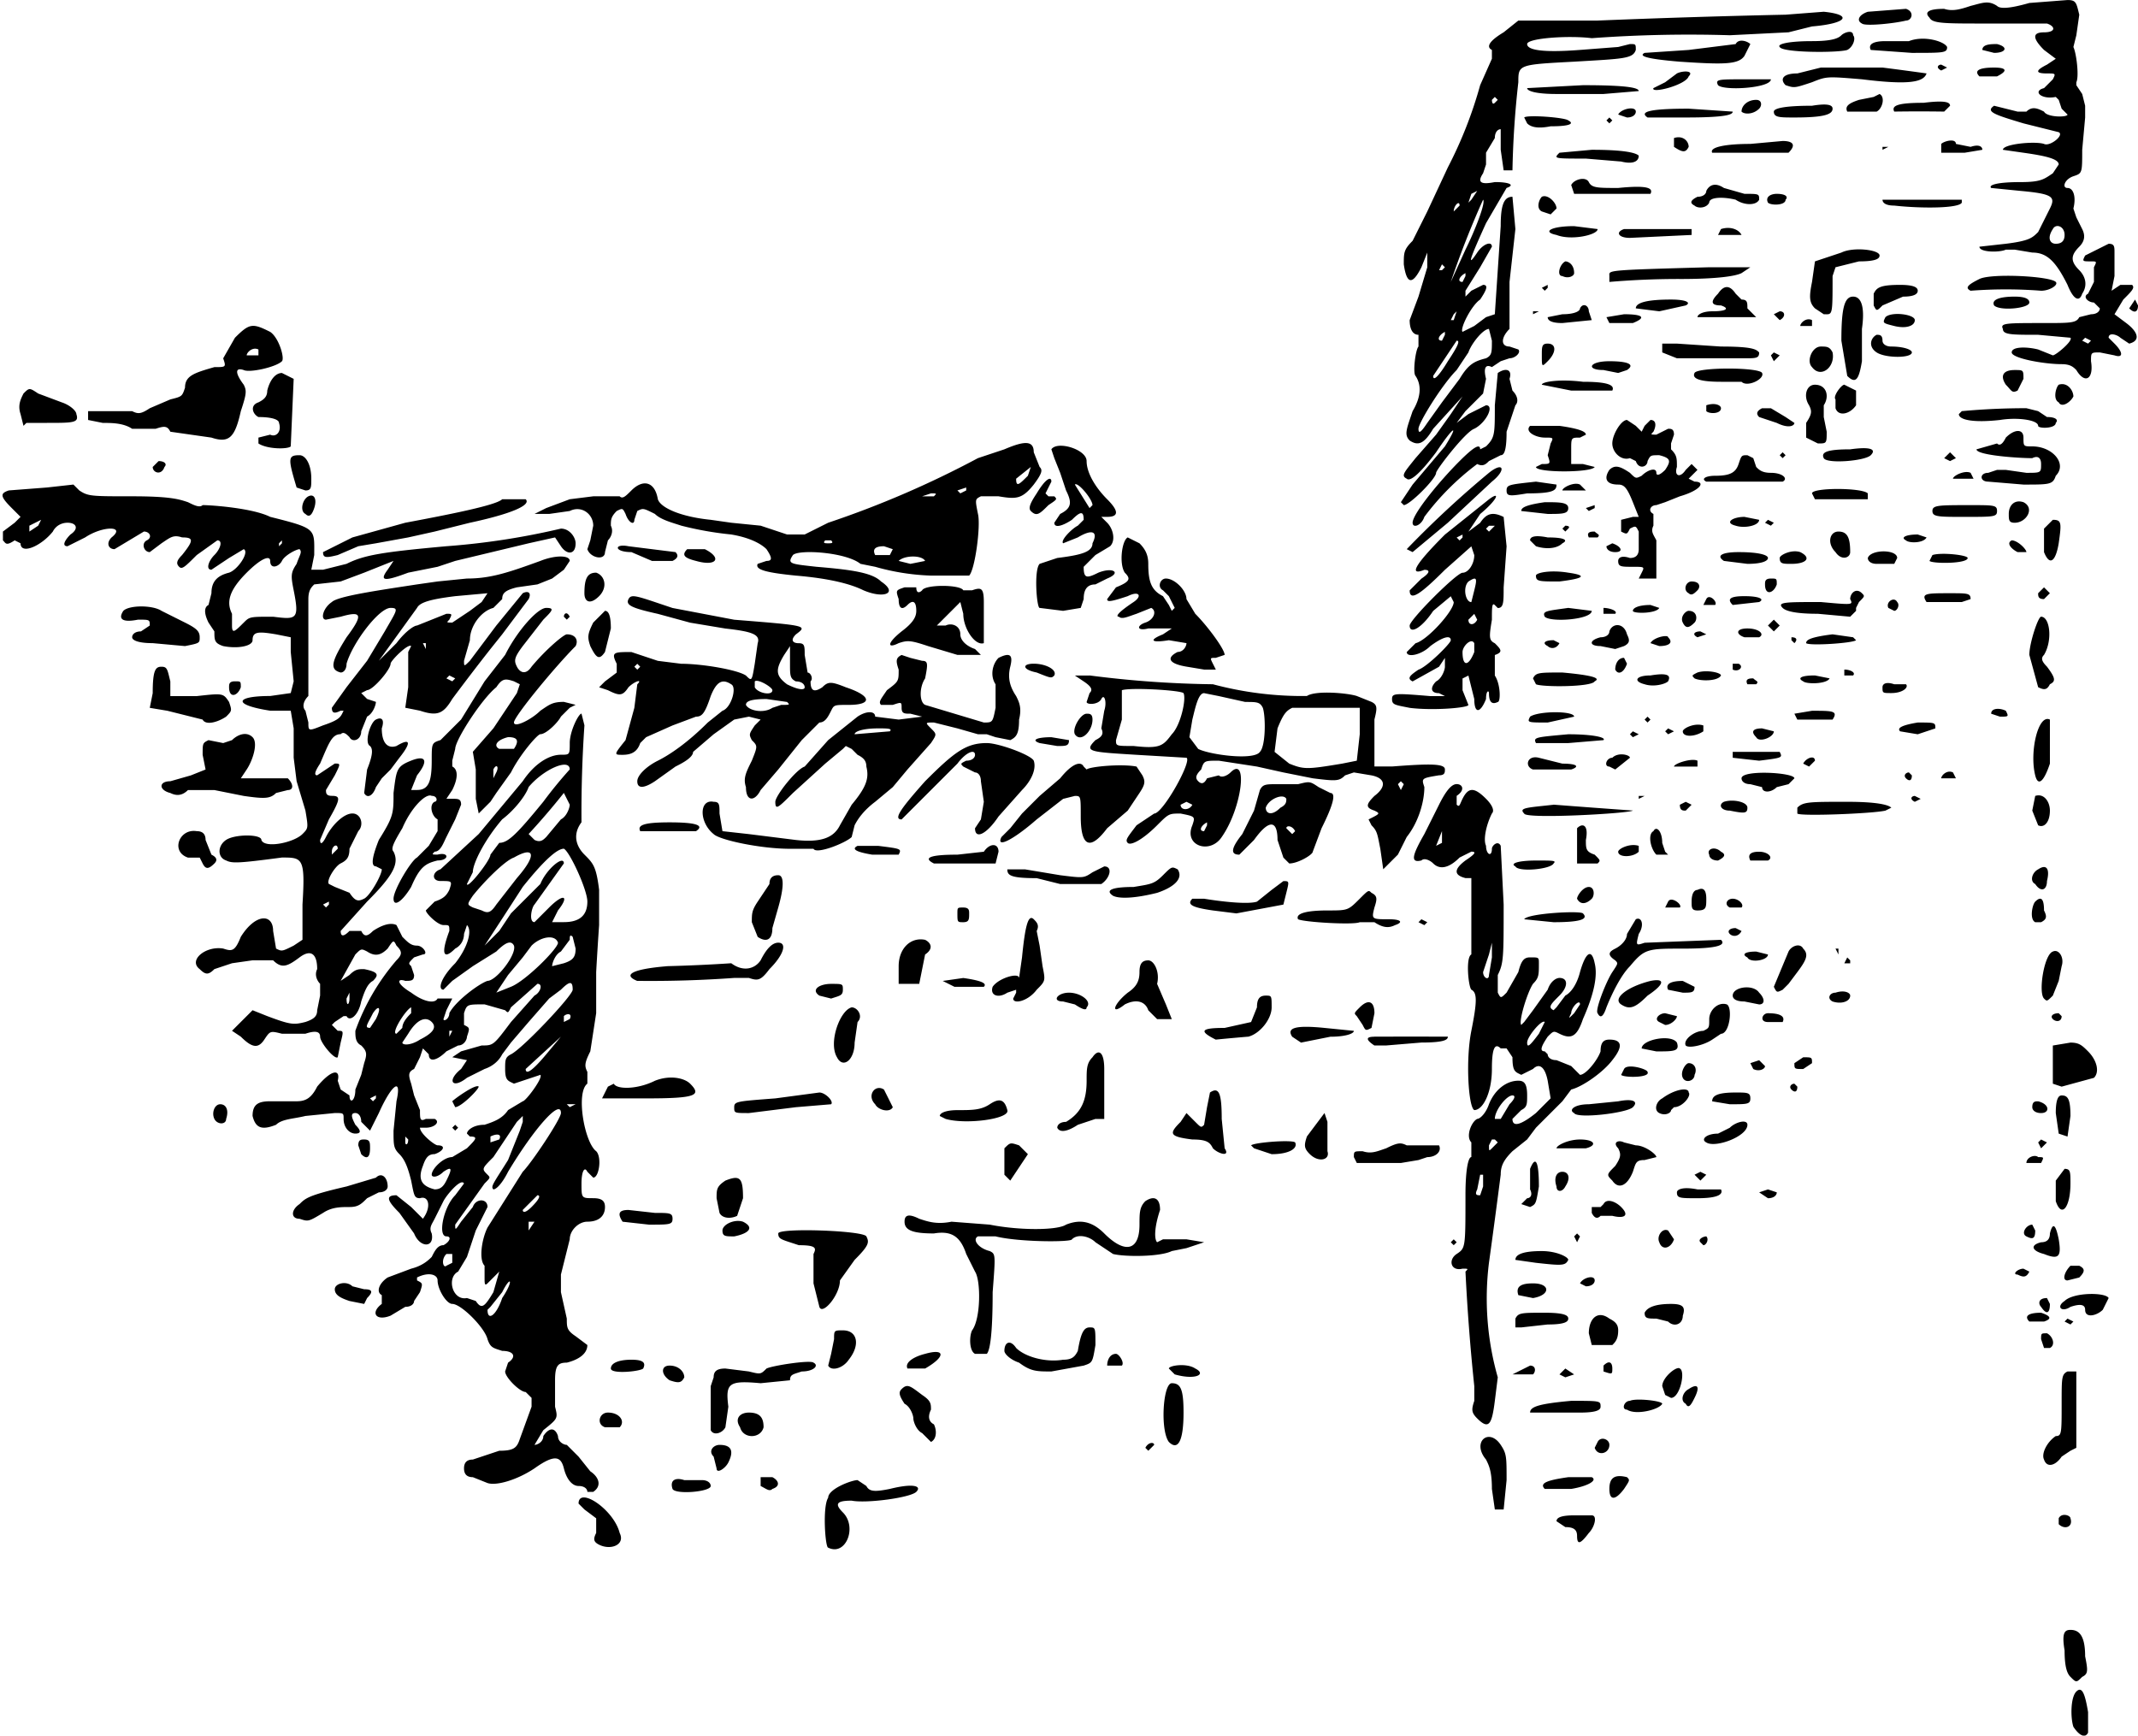 <?xml version="1.0" encoding="utf-8"?>
<svg xmlns="http://www.w3.org/2000/svg" version="1.1" viewBox="0 0 728 591">
	<title>Sketch of stone block city walls with a tower on the right.</title>
	<path d="M706 588c-1-3-1-10 1-12s3 1 4 7v7c-1 2-3 1-5-2zm-1-17c-1-1-2-3-2-9-1-6 0-7 2-7 3 0 5 2 5 9 1 5 1 6-1 7-2 2-2 2-4 0zm-423-44c-1 0-2-14 0-17 0-3 8-6 10-6l3 2c1 2 3 2 8 1 8-2 11-1 9 1s-17 4-22 3c-5 0-6 1-3 4 5 5 1 15-5 12zm-78-1c-2-1-2-2-1-4v-5l-4-3-2-2c0-6 12 2 14 10 2 4-3 6-7 4zm333-3c0-2-1-3-4-3l-3-2c0-1 1-2 6-2h6c2 0 1 4-1 6-3 4-4 4-4 1zm164-4v-2c1-2 4-1 4 0 1 3-2 4-4 2zm-192-5-1-7c0-6-1-8-2-10-5-6 1-11 5-5 2 3 2 4 2 12l-1 10h-3zm39-7c0-4 2-5 6-4 1 1 1 1-1 4-3 4-5 4-5 0zm-348 1c0-1-1-2-3-2s-4-2-5-6-3-5-10 0c-6 4-13 6-16 5l-5-2c-2 0-3-1-3-3s1-3 3-3l3-1 6-2c5 0 6-1 7-4a19738 19738 0 0 1 4-11v-3l-2-2c-2 0-7-5-7-7l1-3c3-2 2-4-2-4-3-1-4-1-5-4-1-4-9-12-12-12-2 0-5-5-5-8 0-2-3-3-7-1v1c2 1 2 1 1 4l-2 3c0 1-1 2-3 2l-5 3c-5 2-7-1-3-4v-3c-2-1-1-4 2-6l8-3c4-1 6-3 7-4 1-2 2-4 4-4 2-1 3-3 1-3-3 0-1-10 3-14l3-4c-1-2-6 4-7 6l-3 6c-1 2-2 3-1 5 1 5-4 5-6 0l-5-7c-4-4-5-6-1-6l5 4 4 4c3-4 2-8-1-7-2 0-2-1-3-6-1-4-2-7-4-9s-2-3-2-8l1-10c2-9-2-5-6 4l-3 6-3-3c0-2-1-3-2-3-2 0-1 2 0 4 2 2 2 3 0 3s-4-2-4-5c0-2 0-2-3-2l-10 1c-4 1-8 1-10 3-5 2-7 1-8-3 0-4 2-5 6-5h9c3 0 5-1 7-5 5-6 8-6 7-2l1 3 3 2c0 3 2 2 2-2l2-5 1-4c1-3 1-4-1-6-2-1-2-3-2-5a76 76 0 0 1 14-24c2-2 2-3 0-5-1-2-1-2-3 1-2 2-4 3-7 1-2-1-2-1-4 1l-5 9 3-2c2-2 3-2 5-2 5 1 5 2 3 4-2 1-3 4-4 7-1 5-4 7-5 5h-1l-3 2-1 1 2 2c2 0 2 0 1 4l-1 5c-1 1-6-5-6-7s-2-2-5-1h-8c-4-1-4-1-6 2s-4 3-8-1l-3-2 7-7 5 2c8 3 9 3 13 2 3-1 4-2 4-4l1-5v-4c-1-1-2-3-1-5 0-5-2-7-6-4s-6 4-9 1h-7l-7 1-6 2c-2 2-3 2-5 0-4-3 2-8 8-7 3 1 4 1 6-4 5-8 11-8 11-2l1 6c2 1 2 1 6-1l3-2v-12c1-16 0-16-7-16-15 2-17 2-19 1-3-1-3-5 0-7s12-2 12 0c1 3 11 1 14-2 2-2 2-2 1-8l-3-10-1-8v-10l-1-6h-7c-13-2-12-5 0-5l7-1 1-4-1-10v-5l-5-1c-6-1-8-1-8 2 0 2-5 3-10 2-3-1-3-2-3-5l-2-3c-1-2-2-5 0-6l1-4c0-4 2-6 6-7 3-1 7-7 5-8l-5 3-6 4c-2 0-1-3 1-5s3-5 1-5l-7 5c-4 4-5 5-6 4s-1-2 1-4c4-5 4-6 0-6-3-1-4 0-7 2l-4 3c-2 0-3-3-1-4s1-3-1-3l-5 3-5 3c-2 0-3-2-1-4 5-4-3-4-9 0l-6 3c-2 0-1-2 1-4 3-2 2-4-1-4-2 0-4 1-5 3-4 5-11 8-11 4l-2-1c-3 2-3 1-4 0v-3l4-3 2-2-3-3c-4-4-4-5-1-6l13-1 9-1 2 2c3 2 4 2 18 2 13 0 16 1 19 2 2 1 4 2 5 1 3 0 17 1 23 4 16 4 15 4 15 13l-1 5h4l8-2c6-3 12-4 34-6a251 251 0 0 0 39-6c3 0 5 3 5 5 0 4-3 4-5 1l-2-3-9 2-25 6-6 2-10 2c-8 3-10 3-7-1l2-3-10 4-8 3-9 1c-1 1-2 2-2 5v33c-2 2-2 4-1 5l1 4c0 3 0 3 5 1 6-2 6-3 7-5h-1c-2 1-3 1-3-1l5-7 7-9 6-10c4-7 5-8 2-8-4 0-13 12-15 19 0 2-1 3-2 3-4-1-3-4 2-12 6-8 5-9-2-7l-5 1c-2 0-1-4 2-6 2-2 16-4 29-6l7-1 10-1c8 0 14-2 25-6 5-2 10-2 10 0l-2 3-4 3-5 2-7 1c-4 1-5 2-5 4l-3 3c-4 1-8 6-8 11l-2 7c0 2 0 2 2 0l9-12 9-11c2-1 3 0 2 2l-6 8-3 4-4 5a805 805 0 0 0-13 17c-3 5-5 6-11 4l-5-1 1-7v-12l1-2c-1-1-7 5-7 6 0 2-6 9-8 9l-2 1 2 2 3 1c0 1-1 4-3 5l-2 5c0 3-3 4-4 2-1-1-2-2-3-1-3 0-4 3-7 10-2 3-2 4-1 4l3-2 3-2c2 0 2 0 0 4l-3 5c0 1 0 2 2 2 3 0 3 1-1 8l-3 7c0 2 1 1 2-1 2-4 6-8 9-8s4 4 2 6l-3 6c0 3-1 4-3 5s-5 6-4 7l2 1 5 2c2 3 3 3 5 2s6-8 6-10l-2-1c-2 0-1-4 1-9 5-8 5-9 5-16 1-8 1-9 6-11s6 0 2 5l-2 5h2c4 0 5-3 5-10 0-6 0-6 3-7l7-7 8-13 7-9c4-8 11-16 14-16s2 1-1 4l-7 9c-3 4-3 5-2 7s3 3 5 0c5-6 11-11 12-11 3 0 4 2 3 4-7 7-21 24-21 26s6-1 9-4c3-2 4-3 8-3l4 1-2 1-3 3c-1 2-5 6-7 6-1 0-7 7-10 13l-5 7-2 3-4 4-1-5v-10l-1-6 7-8 8-12 1-3-2-1c-3-1-4-1-6 2-5 4-14 18-14 21l-1 4v2c2 1 2 4 0 8l-2 3h2c2 0 3 0 3 2l-2 5-3 6c-1 2-2 5-4 5-1 1-1 1 1 1 4-1 4 2 0 2-4 1-6 2-9 9-3 5-6 7-6 4s6-13 8-14l4-4 3-5v-4c-2-1-3-5-1-6 1 0 1-2-1-2-2-1-7 4-10 11-3 5-4 7-3 8 2 4 0 8-9 17l-9 10c0 2 1 2 3 0h4c1 2 2 2 4 0 3-2 6-3 8-2l2 4c2 2 3 3 5 3s4 3 2 3l-3 1c-2 2-2 2-1 3l1 3c0 2-1 2-3 2-3-1-3 1 2 4 4 3 8 4 9 2h5l-2 4-1 3c0 1 2 0 2-2 2-4 10-10 13-11 3 0 10-9 9-12-1-2-3-1-6 2l-8 5-7 5-3 3c-2 0-1-4 4-9 4-5 6-11 4-13l-1 3c0 2-1 4-3 5-4 4-5 2-2-6 0-2 0-2-2-2s-6-4-6-5l3-3c3-1 4-2 5-4 1-3 1-3-3-3-3 0-3-3 0-4l13-12 15-18c4-6 9-9 13-9 3 0 3 0 3-4s3-10 4-10l1 4a441 441 0 0 0-1 33c-3 4-2 8 1 11s4 4 5 12v12a1165 1165 0 0 0-1 16v14l-2 13c-2 4-2 5-1 7v4c-4 3-1 20 3 23 2 2 1 9-1 9l-2-2c-1-2-2 0-2 4 0 5 0 5 4 5 3 0 4 1 4 3 0 3-2 5-6 5-3 0-6 3-6 6l-3 12v6l2 9c0 3 0 4 3 6l4 3c0 3-3 5-7 6-3 0-4 1-4 6v9c1 4 1 4-4 8l-3 5c1 0 3-1 3-3 2-3 4-3 5 0 0 2 2 3 3 3l4 4 4 5c3 2 4 5 1 7h-2zm-29-66c4-6 3-8 0-2l-4 5-1 1c0 4 3 2 5-4zm-3-2 2-7-2 2-2 2c-1 1-1 0-1-2v-4c-2-2-1-9 1-13l12-19c3-3 13-18 13-20 0-5-9 5-18 20-2 4-4 6-5 6-1-1 0-2 5-10l4-10 1-3v-2l-2 2-8 12c-4 4-4 4-2 6 1 1 1 1-1 3l-10 14c0 2 0 2 2-1l4-5c1-3 5-3 5 0l-4 8-3 9-3 5c-4 2-2 10 3 9l3 1c2 3 3 2 6-3zm-14-10v-3h-2c-2 2-1 5 0 4l2-1zm28-14h-2v3l2-3zm-1-5c3-3 3-4 2-4l-5 5c0 1 1 1 3-1zm-29-9c2-4 2-5-1-3-2 2-4 2-4 1 0-2 4-6 7-6l5-3c3-3 4-4 1-4l-1-1c0-1 2-3 6-3 3-1 6-2 8-5l5-3c1 0 7-8 6-9l-3 1-6 2c-2-1-3-1-3-5 0-3 0-4 2-5 4-2 21-20 21-22 0-3-1-3-4 0l-4 3-7 8-6 7-3 4c-1 2-3 4-6 5l-6 3c-5 4-7 1-2-3l2-3-5-1 3-2 7-2c4 0 4 0 10-8l8-9c2-1 3-4 1-4l-9 8c-1 2-1 2-2 1l-7-2c-6 0-6 0-7 3v4c2 1 2 1 1 4 0 1-1 3-3 3l-4 2c-3 3-6 4-6 1l-2-2-1 3-2 4c-2 1-2 2-1 5l1 4 2 5c0 3 0 4 2 3h3c2 1 0 3-3 3h-2c0 2 5 6 6 6 3 0 2 2-1 3-2 0-3 1-4 4-2 5 0 7 4 8 2 0 3-1 4-3zm2-18 1-1 1 1-1 1-1-1zm0-9c1-1 8-6 9-5 0 1-6 7-8 7l-1-2zm-15 13-1-1v2c0 1 1 1 1-1zm31 0c1-2-1-2-3-1v2l3-1zm26-12h-3l1 1 2-1zm-68-2v-1l-2 1 1 1 1-1zm58-15 5-6-12 11c0 2 2 1 7-5zm-43-5c4-2 6-4 4-6s-5-1-8 4l-2 3c0 1 3 1 6-1zm11-3h-1v2l1-2zm-17-1c0-2 2-4 3-5v-2c-2 1-7 9-5 9l2-2zm-9-3c2-4 1-5-1-2-2 4-3 5-1 5l2-3zm66 0c1-2-1-2-2-1v2l2-1zm-75-7v-2l-1 2c0 3 1 2 1 0zm55-4c5-2 16-13 16-15-1-3-6-2-9 1l-3 4-5 6-4 6 5-2zm18-8c3-1 4-2 4-5l-1-4c-1-1-1 0-1 1l-3 4c-2 1-3 4-3 5l4-1zm-22-11 4-6 5-5 5-5c2-5 8-10 8-7l-10 14c-1 1-2 6 0 6l5-5c5-5 7-4 3 1l-2 4h4c5 0 8-2 8-7 0-4-6-17-8-18-2 0-6 3-14 13a3163 3163 0 0 1-13 20l5-5zm-1-9 7-9c7-8 6-11-1-7-3 1-10 8-14 13-2 3-2 3 0 4l3 1c2 1 3 1 5-2zm-57 0v-1l-2 1 1 1 1-1zm55-17 3-4c3 0 6-3 15-14a148 148 0 0 1 9-11c0-4-9 0-14 6-1 3-5 8-9 11-6 7-10 15-10 18l-1 2-1 2c0 2 8-8 8-10zm-52-2c0-2-2-1-2 1v1l2-2zm76-10c2-1 3-4 3-5l-2-4a250 250 0 0 1-12 14l2 2c2 1 3 0 4-1l5-6zm-22-16c1-2 0-3-1-1v3l1-2zm6-8c2-3 1-4-2-4-4 1-5 3-3 4h5zm-20-24-2-1-1 1 2 1 1-1zm-13-18 5-2 5-2c2 0 2 0 1 2-1 1-1 1 1 1l6-4 4-3 2-3-11 1c-8 1-12 2-13 4l-13 18 6-6c3-4 6-6 7-6zm3 6h-1l1 2v-2zm-62-7c2-2 2-2 10-2 8 1 9 1 7-9-1-5-1-6 1-9 1-3 2-4 1-5-1 0-5 2-6 4s-4 3-4 0c0-2-3-1-8 4-6 6-7 10-5 14v4c0 3 1 2 4-1zm13-27v-1l-1 1v1l1-1zm-83-6 1-2-4 2v2l3-2zm216 328c-1-3 1-4 4-3h6c2 0 3 1 3 2 0 2-12 3-13 1zm30-1v-3h4c2 1 3 3 0 4-1 1-2 0-4-1zm267 1c-2-2 1-3 8-4h8c2 1-1 3-7 4h-9zm-282-7-1-4c-2-2 0-4 2-4 4 0 5 2 3 6-1 2-4 4-4 2zm452-3c-1-2 1-6 4-8 2 0 2-1 2-11 0-9 0-10 2-11h3v26l-2 1-3 2c-2 3-5 4-6 1zm-153-4 1-2c1-2 4-1 4 1 0 3-4 4-5 1zm-153 0c1-2 3-2 3-1l-2 2-1-1zm8-2c-3-4-2-20 1-20s4 2 4 10c0 10-2 13-5 10zm-84-3c-2-1-3-4-3-5s-1-4-3-5c-2-3-2-4-1-5 2-2 3-1 7 2 3 2 3 3 3 5-1 2-1 4 1 5 1 2 1 5-1 6l-3-3zm-62-2c-2-3 0-5 3-5 4 0 5 2 5 5-1 4-7 4-8 0zm-10 1v-15l1-3c0-2 1-3 4-3l8 1c4 1 4 1 6-1 2-1 15-3 16-2 2 1 0 3-4 3-3 1-4 1-4 3l-10 1c-11-1-12 0-11 8l-1 7c-1 2-4 3-5 1zm-36-1c-3-1-2-5 1-5 4 0 6 3 4 5h-5zm297-3c-2-2-2-3-1-6v-5a703 703 0 0 1-3-39c1-1 1-1-1-1-4 1-5-3-2-5s3-2 3-20c0-9 1-13 2-13v-5c-2-2 0-7 2-8 1 0 3-2 4-5 2-5 6-8 10-8 2 0 3 1 3 5 0 3 0 4-2 5l-3 3c0 3 3 2 8-2l5-5-1-6c-1-5-3-6-5-4l-4 2c-2-1-3-1-3-6l-2-3h-2c-2-2-3 0-3 7 0 8-3 14-6 14-2-1-3-17-1-27s2-13 0-14c-1-1-2-11 0-12v-26h-2c-4-1-4-3 0-6 3-2 4-3 2-3l-4 2c-4 4-7 4-9 2-1-1-3-2-4-1-4 1-3-2 1-9l5-10c2-4 4-7 6-7s3 2 0 4v3c1 1 1 0 2-2 2-4 4-4 8 0 2 2 3 4 2 5-2 4-3 9-2 11 0 3 2 4 2 1 0-1 2-3 3-1l1 20c0 18 0 20-2 24v6c1 2 1 2 3 0l4-7c1-4 2-5 4-5 3 0 3 0 3 2 0 4 0 5-2 7-2 3-5 13-4 14l1-1 3-4 5-7c1-3 3-4 4-4 3 0 3 3 0 6s-4 4-2 5l1-1 3-4c2-1 4-4 5-8 2-7 4-8 5-3 1 4 0 10-4 19-2 6-4 7-8 5-2-1-2-1-4 1-2 3-3 5-1 5l1 1c0 1 1 2 3 2l5 2 3 3c2 0 6-5 7-8 0-3 1-4 3-4 4 0 5 2 1 7-3 4-10 9-14 10l-3 4-4 4-5 5-3 4-5 4c-3 3-4 5-4 8a3216 3216 0 0 1-4 30 98 98 0 0 0 3 39l-1 8c-1 8-2 10-6 6zm2-79v-4h-1l-1 5c-1 2 0 2 1 2l1-3zm5-15-1-1h-1l-1 2c0 2 0 2 1 1l2-2zm4-13c2-2 2-3 1-3-2 0-6 5-6 8h2l3-5zm10-24 2-4c-1-1-6 5-6 7s1 1 4-3zm14-10c0-2-3 1-3 3-1 2-1 2 1 0l2-3zm-31-10 1-6v-5l-1 4-2 6c0 2 2 3 2 1zm-16-45v-4l-2 5 2-1zm30 194c0-2 3-3 14-4 10 0 10 0 10 2 0 1-1 2-7 2h-17zm33-1c-2 0-1-3 1-3 2-1 11 0 11 1-1 2-9 4-12 2zm20-2c-2-1-1-4 1-5 3-2 4-1 2 3-1 2-2 4-3 2zm-7-3-1-3c0-3 5-7 6-6 2 1 0 10-3 10l-2-1zm-339-5c-3-2-3-5 0-5s5 2 5 4c-1 2-2 2-5 1zm172-2-2-2c0-1 6-2 9 0 4 2 0 4-7 2zm115 0 6-3c2 0 2 2 1 3h-7zm16 0 2-2 3 2-3 1-2-1zm15-1v-2c2-2 3-1 3 1s0 2-3 1zm-338-1c0-2 3-3 7-3s5 1 4 3c-1 1-11 2-11 0zm101 0c-1-2 2-4 6-5 7-2 7 1 0 5h-6zm38-2c-3-1-5-3-5-4 0-3 2-4 4-1 3 3 10 5 16 4 3 0 4-1 5-3 1-6 2-8 4-8s2 0 2 6c-1 6-1 6-4 7l-11 2c-5 0-7 0-11-3zm-65 1 1-4 1-5c0-3 0-3 3-3 5 0 6 5 2 10-2 3-6 4-7 2zm95 0c0-2 1-4 3-4 1 0 3 3 2 4h-5zm-45-4c-2-1-2-6-1-8 3-4 3-17 1-20l-3-6c-2-6-5-8-11-7-7 0-10-1-10-4 0-2 1-3 5-1 3 1 6 2 11 1l13 1c10 2 23 2 26 0 5-2 9-1 13 3 7 7 12 6 12-3 0-4 0-6 2-8 3-2 5-1 5 3-2 6-2 10-1 11l2-1h8l6 1-6 2-5 1c-4 2-16 2-20 1l-6-4c-2-2-6-3-8-1 0 1-18 1-26-1h-6c-2 1 0 4 4 5 2 1 2 1 1 14 0 15-1 20-2 21h-4zm364-2-1-3c0-2 0-2 2-2 2 1 3 4 1 5h-2zm-154-1-1-4c0-5 3-8 7-5 2 1 3 2 3 4 0 3-1 4-2 5h-7zm-26-6v-3c1-2 2-2 10-2 7 0 8 1 8 2s-1 2-7 2l-9 1h-2zm52-2-4-1c-3 0-4 0-4-2 1-2 4-3 9-3 4 0 5 1 4 4 0 3-3 4-5 2zm123 0c-2-2 0-3 4-3 3 1 4 2 1 3h-5zm12 0 1-1 2 1-1 1-2-1zm7-4c0-2-2-2-5-1-3 2-5 0-2-2 3-3 14-3 15-1l-2 4c-2 2-6 3-6 0zm-15-1c-1-1-1-3 2-3l1 2c0 3-1 4-3 1zm-416 0-2-8v-10c1-2 1-3-5-3-6-2-7-2-7-4s29-1 30 1 1 3-4 8l-5 7c0 5-6 12-7 9zm-160-2c-3-1-5-2-5-4s4-3 6-1l4 1c3 0 3 1 1 3l-1 2-5-1zm398-2c-1-3 1-4 5-4 6 0 6 4 0 5l-5-1zm21-4c1-2 5-3 5-1 0 1-1 2-3 2l-2-1zm166-1c-2 0-1-3 1-5h3c2 1 2 2 0 4l-4 1zm-17-2c-2 0 0-2 2-2l2 1c-1 2-2 2-4 1zm-164-4-7-1c0-2 3-3 9-3 5 0 9 2 9 3-1 2-2 2-11 1zm173-3c-4-1-5-3-1-4 2 0 3-1 3-3 1-4 2-3 3 2 1 6 0 7-5 5zm-131-4c-1-2 1-5 3-4l2 3c-1 3-4 4-5 1zm-71 0 1-1 1 1-1 1-1-1zm85 0c-1-1 1-2 2-2 1 1 0 3-1 3l-1-1zm-43-2 1-1 1 1-1 2-1-2zm154 0c-2-1 0-4 2-4l1 2c0 3-1 3-3 2zm-444-2c0-2 4-4 7-3 4 2 2 4-3 5-3 0-4 0-4-2zm-34-3c-2-3-1-4 2-4l9 1c5 0 6 0 6 2s-1 2-8 2l-9-1zm-110-1c-3 0-3-3 0-5 2-2 3-3 16-6l10-3c2-2 4 0 4 3 0 1-1 2-3 2l-4 2c-2 2-3 3-6 3s-6 0-9 2c-5 3-5 3-8 2zm143-2-1-5c0-3 0-4 3-6 5-2 6-1 6 6l-2 6c-2 1-5 1-6-1zm297 0v-2h3l1-1c1-2 4-1 6 1 3 3 1 4-3 3h-4c-1 1-2 1-3-1zm158-4v-7l3-4c2 0 2 1 2 5 0 8-3 12-5 6zm-182 1 2-2c1 0 2-1 1-3v-7c2-5 3-2 3 6-1 6-1 6-3 7l-3-1zm53-4c0-1 2-2 7-1h8c1 2-2 3-8 3s-7 0-7-2zm28 0 3-1 3 1c0 1-1 2-3 2l-3-2zm-69-2c-1-3 0-5 2-5s3 2 1 5c-1 2-3 2-3 0zm19-2c-2-2-2-2 1-5 2-3 2-4 1-6-2-2 0-3 2-2l4 1c3 0 7 3 7 4l-4 1c-3 0-3 1-4 4-2 5-5 6-7 3zm-207-2v-9c2-2 2-2 5-1l3 3-6 9-2-2zm235 0 2-1 2 1-2 2-2-2zm-115-4-1-2c0-2 0-2 3-2 3 1 5 0 8-1 4-2 5-2 7-1h11c1 2-1 4-4 4l-3 1-6 1h-15zm228 0c0-2 3-3 4-2 2 0 2 0 1 2h-5zm-244-3c-2-2-2-3-1-6a7630 7630 0 0 1 6-8l1 3v10c1 3-3 4-6 1zm-323 0-1-3c0-2 1-2 2-2 2 0 2 1 2 3 0 3-1 4-3 2zm290-2c-1-2-2-3-7-3-8-1-8-2-4-6l2-3 3 3c2 2 2 2 3 1l1-6 1-5c3-2 4 0 4 9l1 10c2 3-2 2-4 0zm14 0-1-1c1-1 14-2 15-1 1 2-2 4-8 4l-6-2zm103 0c0-1 4-3 8-3 5 0 6 2 2 3h-10zm164-2 1-1 2 1-2 2-1-2zm-113 0c-2-1 0-3 4-3l4-2c2-2 6-3 6-1 0 4-11 8-14 6zm120-3-1-7c0-5 1-6 2-6 2 0 3 1 3 7l-1 7-3-1zm-341-2c0-1 1-2 3-2 5-3 7-7 7-14 0-4 0-6 2-8 2-3 4-2 4 4v17h-3l-6 2c-3 2-6 3-7 1zm-287-3c-1-2 0-5 2-5s3 2 2 5c0 2-3 2-4 0zm249 0-2-1c0-1 2-2 6-2 5 0 8 0 11-2s5-2 6 2c1 3-14 5-21 3zm214-2c-2-1 0-3 5-3l10-1c5-1 7 0 5 2s-19 4-20 2zm29 0c-2-1-1-4 1-5 4-3 9-4 9-2 1 1-2 5-5 5l-1 1c0 1-2 2-4 1zm-315-2c0-2 1-2 14-3l15-2c2 0 5 3 4 4l-12 1-16 2c-5 0-5 0-5-2zm442 0c0-2 1-2 2-2 4 1 4 4 1 4-2 0-3-1-3-2zm-394-1c-3-3 0-7 3-5l3 6c-1 2-5 1-6-1zm285-1c0-2 2-3 8-3 4 0 5 0 5 2s-1 2-7 2l-6-1zm-378-1 2-4 2-1c1 2 8 2 14-1 5-2 10-1 12 1 4 4 2 5-15 5h-15zm405-3c-1-1 0-2 1-2l1 1c0 2-1 2-2 1zm89-2v-13l6-1c3 0 4 1 6 3 3 3 4 7 2 9l-11 3-3-1zm-126-2c-1-2 1-5 2-5 2 0 3 2 2 4 0 2-3 3-4 1zm-21-1 1-2c1-2 8 0 8 1 1 2-8 2-9 1zm45-2-1-2 3-1 2 2c0 1-2 2-4 1zm14-2 3-2c3 0 3 0 3 2l-3 2c-3 0-3 0-3-2zm-326-2c-3-5 1-16 5-17 2 0 4 3 2 5l-1 7c0 6-4 9-6 5zm279-2-5-1c0-3 10-5 12-2 1 3-1 3-7 3zm-96-2c-3-2-3-3 0-3a3684 3684 0 0 1 25 0c0 1-1 2-9 2l-12 1h-4zm106 0c-1-2 3-5 6-5 2-1 2-1 2-4s3-6 6-5c2 1 1 10-2 10l-3 2c-3 2-8 3-9 2zm-160-2c-6-3-5-4 3-4l9-2 2-5c0-3 1-4 3-4s2 0 2 4-4 9-8 10a820 820 0 0 0-11 1zm26-1c-2-3 1-4 11-3l10 1c0 1-3 2-8 2l-10 2-3-2zm24-4-2-3c-1-1-1-1 1-3 3-3 5-2 5 2l-1 5c-2 1-2 1-3-1zm101-1c-2-1 0-3 2-3l4 1c0 1-2 3-4 3l-2-1zm37 0c-3 0-2-3 0-3 4 0 6 1 5 3h-5zm-208-1-3-3c-1-3-4-4-8-2-5 4-4 0 1-4 3-2 4-4 4-7s1-4 3-4 4 4 3 8l3 7 2 5h-5zm305 0c-1-1 0-2 2-2l1 1c0 2-2 2-3 1zm-155-2c-1-1 3-11 5-14s2-3 1-4c-3-2-2-3 0-4s4-3 4-5l3-5c2-1 3 2 1 5-1 4-1 4 2 3l26-1c2 2-2 3-13 3-12 0-13 0-18 6-3 3-6 9-8 14-1 3-2 4-3 2zm-178-3-4-1c-4 0-2-3 2-3s8 3 6 5c0 1-1 1-4-1zm186 0c-3-2 2-6 10-8 5-1 5 1-1 5-4 4-6 5-9 3zm42-1c-3 0-4-1-4-2 0-3 7-4 9-1 2 2 2 4 0 4l-5-1zm30 0c-2-1-1-3 1-3 3-1 5 0 5 1 0 2-3 3-6 2zm-279-1 1-2v-1l-3 1c-3 2-6 1-5-2 2-3 9-5 9-3l1-7c1-10 2-15 4-13 1 1 2 2 1 4l1 5 1 7c1 5 1 5-2 8-3 4-8 5-8 3zm351 0c-2-2 0-15 3-16 2-1 4 2 3 5l-1 5-2 5c-2 2-2 2-3 1zm-417-1c-3-2 0-4 4-4s4 0 4 2-1 2-4 3l-4-1zm289-2c-1-2 1-3 5-3l4 2c0 2-1 2-4 2l-5-1zm36-1 5-12c1-2 4-3 5-1 2 2 1 4-2 8l-3 4-2 2c-2 1-2 1-3-1zm-279 0-4-2 7-1c7 1 8 2 7 3h-10zm-19-1v-6c0-6 4-10 9-9 2 1 3 3 0 5l-1 5-1 5h-7zm-89-1c-5-2-2-4 10-5a533 533 0 0 0 22-1c4 3 8 2 10-1 2-4 4-6 6-6 3 0 2 4-3 9-3 4-4 4-7 3h-5a395 395 0 0 1-33 1zm411-6 1-2 1 1v1h-2zm-33-2c-2-1-1-2 3-2l4 1c0 2-6 3-7 1zm30-3h1v2l-1-2zm-367-4-2-5c0-3 0-4 2-7l4-6c0-2 1-3 3-3s2 4 0 11l-2 7c0 4-2 5-5 3zm331-1c-1-1 0-2 2-2l2 1c-1 2-3 2-4 1zm-121-4h-5c-2 1-19 0-21-1-1-2 3-3 10-3s7 0 11-4c3-3 3-3 4-2 2 1 2 2 1 5-1 4-1 4 5 4 4 0 5 1 2 2-2 1-4 1-7-1zm15 0 1-1 2 1-1 1-2-1zm210 0c-2-1-1-6 0-7 2-2 3-1 3 3 1 2 1 3-1 4h-2zm-367-3c0-2 0-2 2-2s2 1 2 2c0 2 0 3-2 3s-2 0-2-3zm193 2c1-2 19-3 20-2 2 2-1 3-10 3l-10-1zm-106-3c-7-1-9-2-7-4h4c6 1 15 2 18 1l5-4 4-3c2 0 2 0 1 4l-1 4-16 3-8-1zm154-1 1-2c1-2 5 1 4 2h-5zm9-2c0-3 1-4 2-4 2-1 3 0 3 3s0 4-3 4c-2 0-2-1-2-3zm13 2c-2-1-1-3 1-3s4 2 3 3h-4zm-52-3c0-1 2-4 4-4s2 3 1 4c-2 2-4 2-5 0zm-158-1c-3-2 0-3 7-3 6-1 7-1 10-4s3-3 5-2c2 3-1 6-7 8-8 2-13 2-15 1zm314-4c-2-1-1-4 1-5 3-2 4 0 3 4 0 3-2 4-4 1zm-332 0-8-2c-9 0-10-1-10-3h6l12 2c8 1 8 1 11-1l4-2c3 0 2 4-1 6h-14zm-292-7-1-2h-4c-6-2-3-10 3-9 2 0 3 1 3 3l2 5c2 1 2 2 1 3-2 2-3 2-4 0zm401-5c-1-5-1-6-3-8l-1-2c4-2 4-2 2-3-3-1-3-2 0-5 4-3 4-6-1-7l-6-1-3 1c-2 2-3 2-11 1l-10-2-9-2-13-2c-5 0-5 0-6 3-2 2-2 3-1 4s2 1 3-1l4-1c1 1 3 0 4-1 6-6 4 12-3 22-4 6-13 3-10-4 1-3 1-3-4-4-4 0-4 0-8 4-5 5-9 7-10 6s0-2 3-6l6-4c3 0 13-18 11-19l-17-1c-16-1-18-1-14-5 2-1 3-2 2-4l1-6c1-3 0-6-1-4s-5 2-5 1l1-3c1-1 1-2-2-4l-3-2h5a358 358 0 0 0 42 3 118 118 0 0 0 32 4c3-2 14-1 17 0l5 2c2 1 2 2 1 6v16h6c13-1 18-1 18 1 0 1 0 2-2 2-6 1-6 1-5 4 0 5-2 12-6 17l-3 6-5 5-1-7zm-59-8v-1c-2 1-3 3-1 3l1-2zm-5-7-2-1-2 1c0 2 3 2 4 0zm72-7-1-1-1 1 1 2 1-2zm-21-7 5-1 1-9v-9h-23c-2 1-3 2-5 7l-1 8 5 4c5 2 6 2 18 0zm-28-4c2-2 2-12 1-15-1-2-2-2-6-2l-9-2-5-1c-2 0-3 5-4 9l-1 6 3 4c4 2 19 4 21 1zm-30-6c3-3 5-12 4-14-1-1-18-2-21-1v10l-2 7c0 2 0 2 6 2 9 1 10 0 13-4zm117 45c-2-1 1-2 7-2s7 0 6 1c-1 2-12 3-13 1zm-198-1c-4-2-1-3 8-3l9-1c2-3 5-3 5 0l-1 4h-21zm219 0v-12c2-2 4-1 3 4 0 3 0 4 3 5 2 2 2 2 1 3h-7zm-100-2-1-3-1-3c0-7-3-7-8 0l-5 5c-3 0-3-2 1-7l4-8 2-7c1-2 2-2 6-2h7c4-1 4-1 7 1l4 2c2 0 1 4-3 12l-3 8c0 1-5 4-8 4l-2-2zm4-9c-1-2-3-2-3-1l2 2 1-1zm-5-8c2-1 2-2 2-3-1-2-6 0-7 3 0 2 2 3 5 0zm160 18c-1-2 0-3 3-3s5 2 3 3h-6zm-14-2c-1-2 2-3 4-1 2 1 1 2-1 3-2 0-3-1-3-2zm-285 0c-6-1-7-2-5-3h7c8 1 8 1 7 3h-9zm254-1c0-1 4-3 7-2v2c-2 2-7 2-7 0zm13 1c-2-2-3-7-1-8 1-2 3 0 3 4l1 3 1 1h-4zm-287-2h-8c-10 0-24-3-26-5-5-4-5-12 0-11 2 0 2 1 2 4l1 6 9 1 16 2c9 1 13-1 15-5l4-7c5-6 6-9 5-13 0-2-1-3-3-4l-2-2-2-1-1 1-6 5-11 10c-5 5-6 6-6 3 0-2 7-11 10-12l8-9 10-8c3-2 6-2 6 0l8 1 8-1-4-1c-2 0-3 0-3-2s0-2-3-1h-4c-1-1 0-2 2-5 4-3 4-3 4-7-1-3-1-4 1-5l3 1 4 1c2 0 2 1 1 6-2 3-2 8 0 9l20 6c3 0 3 0 4-5v-8c-2-3-1-7 1-9 4-2 5-1 4 3s0 7 2 10c1 2 2 4 1 8 0 5-1 6-3 7l-5-1-3-1h-3l-7-2-8-2c-3 0-3 0-1 2s2 2 0 5l-8 9-5 6-6 5c-4 3-6 6-7 8l-1 4c-2 2-12 6-13 4zm26-40c1-1-1-1-4-1-5 0-8 1-8 2l12-1zm38 36 3-3 4-5 6-6 7-6c4-5 7-6 8-4l1 1c1-1 12-2 17-1l2 3c1 2 1 3-1 6l-4 6-7 6c-6 8-9 6-9-4 0-7 0-7-2-7l-4 1-9 7c-8 7-14 10-12 6zm-123-2c-1-2 1-3 10-3s12 1 9 3h-19zm114-1 2-3 1-6-1-7c0-2-1-3-2-3l-4-2c-1-1-1-1 1-2 2 0 3-1 3-2 0-2-3-1-6 3l-19 19c-3 0 0-4 8-13 10-10 14-13 21-13 4 0 15 4 16 6 1 3-1 7-4 10l-8 9c-4 6-8 8-8 4zm362-1-2-5 1-5c3-1 5 2 5 5 0 4-2 6-4 5zm-175-4c-2-2 1-2 10-3a3943 3943 0 0 0 27 2c-1 1-37 3-37 1zm93 0v-2c2-2 4-2 17-2 10 0 14 1 15 2l-2 1c-4 1-29 2-30 1zm-23-1c-3 0-4-2-2-3 3-1 8 0 8 2s-1 2-6 1zm-17-2 2-1 2 1-2 2c-1 0-2 0-2-2zm80-1c-2-1-1-2 0-2l2 1-2 1zm-569-2-10-2h-9c-2 2-4 2-6 1-4-1-4-4 0-4l7-2 5-2-1-5c0-4 0-4 2-5l5 1 3-1c2-2 5-3 7-1s0 8-2 11l-2 3h16c2 2 2 4 0 4l-4 1c-2 2-4 2-11 1zm171-3c-1-3 0-5 2-9 2-5 2-5 0-7-1-2-1-2 1-5l2-2-4-1-5 1-7 5-7 6c0 2-4 4-6 5l-7 5c-3 2-6 3-6 0 0-2 3-5 7-7s10-6 17-13l5-4c3-1 5-8 3-9-3-2-5-1-7 4-2 6-3 7-5 7l-8 3-9 4-2 2c-1 3-3 4-6 4s-3 0 1-5l3-11 1-8c2-2-1-1-3 1-2 3-3 3-7 1l-3-1 2-2 4-3v-3c-2-4-1-4 5-4l9 3 8 1c7 0 19 2 22 4 2 2 2 2 3-4l1-7c1-3-2-4-11-5l-12-2-11-3c-9-2-11-3-10-5s3-1 15 3l21 4c25 2 25 2 21 5-2 2-1 3 1 3s2 1 2 4l1 6c1 0 2 2 1 3 0 3 1 4 4 2 2-2 3-2 8 0 9 3 9 6 1 6-5 0-5 0-6 2s-2 4-4 4l-6 6-8 10-6 7c-2 4-5 4-5-1zm12-28c3 0 3 0 2-1l-7-1c-6 0-7 1-7 2 1 2 6 3 9 1l3-1zm-3-5c0-1-5-4-6-3v2c1 2 6 3 6 1zm11-1c0-1-1-2-3-2-2-1-2-2-2-6v-6l-2 3c-3 5-3 7 1 10 4 2 6 2 6 1zm-56-7-1-1-1 1 1 1 1-1zm340 44h2l-2 1v-1zm-434-1 1-8c2-5 2-7 1-8-2-1 0-8 2-9s3 0 2 3c0 5 2 7 5 6 5-3 5-1 1 4l-3 4-3 3-2 3c-1 3-3 4-4 2zm476-2-4-1c-2 0-3-1-3-2 0-3 18-2 18 0l-2 2-4 1c-2 2-5 2-5 0zm49-3c-1-1 0-2 1-2l1 1c0 2-1 2-2 1zm12 0c0-1 2-3 4-2l1 2h-5zm32-1c-2-8 1-21 5-19v15c-2 6-4 8-5 4zm-171-2c-3-1-2-5 2-4l8 2c5 0 6 1 3 2h-13zm26-1c-2 0-1-3 1-3 2-2 6-1 6 0l-5 4-2-1zm22 0c0-1 6-3 8-2v2h-8zm44-1c1-2 4-3 4-1l-2 2-2-1zm-24-2v-2h16c1 2 1 2-7 3l-9-1zm-236-5c-3-1-1-2 4-2l6 1c0 2-1 2-4 2l-6-1zm169 0c-1-2 0-2 11-3 8 0 13 1 12 2l-12 1h-11zm75-2c-2-2-1-3 2-3l4 1c0 2-5 4-6 2zm-232-1c-1-2 2-7 4-7 1 0 2 0 2 2 0 4-4 8-6 5zm189 0 1-1 2 1-2 1-1-1zm18-1c0-1 4-3 7-2v2c-3 2-7 2-7 0zm-6 0 1-1 2 1-2 1-1-1zm80 0c-1-1 0-2 6-3 6 0 6 0 6 2l-6 2-6-1zm-578-4-12-3-6-1 1-5c0-8 1-9 3-9s2 1 3 5v5h9c9-1 9-1 11 2 1 3 1 3-1 5-3 2-7 3-8 1zm452-1c3-2 15-2 15 0l-9 2c-7 0-7 0-6-2zm39 1 1-1 1 1-1 1-1-1zm52 0-1-2 6-1c7 0 9 0 7 3h-12zm66-2c0-2 3-2 5-1 1 2 1 2-2 2l-3-1zm-198-2c-5-1-6-1-6-3s1-2 13-1h5l-2-1c-3 0-3-2-1-4 2-1 3-4 3-5v-3l-2 3-9 5c-2-1-1-2 2-4 3-1 11-9 11-10 0-2-3-1-7 2-3 3-8 4-8 2l3-3c4-1 13-11 13-14l-1-2-6 5c-4 6-8 8-8 5 0-2 16-18 18-18s4-3 4-6l-1-3-9 8c-8 8-12 11-12 7l4-4c3-2 3-3 1-3-5 2-4-1 7-12l15-12c4-3 3 0-3 5l-4 6 4-3c2-3 4-4 8-2l1 10-1 14c0 5 0 7-2 7l-1-1c-1-1-1 1-1 5-1 6-1 7 1 8 2 2 3 3 0 4v7c2 3 2 9 1 9-2 1-3 0-3-3 0-1-1-1-1 2-2 5-4 5-4 0l-2-8-2 1v4l2 5c0 1-12 2-20 1zm22-19v-3c-1-2-4 1-4 3 0 5 2 5 4 0zm1-11-1-2-2 2c0 2 2 2 3 0zm-1-10c1-4 1-5-2-3-2 2-1 7 1 7l1-4zm-4-18v-1l-2 1 1 1 1-1zm11-4h-2l-1 1 1 1 2-2zM78 234c0-1 0-2 2-2s2 0 2 2c-1 3-4 4-4 0zm563 0c0-1 1-2 4-1h4c1 1-1 3-5 3-3 0-3 0-3-2zm53 0-3-11c0-4 3-13 4-13 3 0 4 8 1 13-1 1-1 2 1 4 3 4 3 5 1 6-1 2-2 2-4 1zm-171-1-1-2c1-2 2-2 10-2 11 1 13 2 11 3-1 2-18 2-20 1zm37 0c-4-1-3-3 2-3 6-1 7 0 6 2-1 1-5 2-8 1zm35 0c-1-2 1-2 2-2 1 1 2 1 1 2h-3zm19-1c-2-1-1-2 4-2l5 1c-1 2-8 2-9 1zm-37-1c-1-1-1-1 1-2 3-1 8 0 8 1-1 2-7 2-9 1zm-224-2c-5-1-5-3-1-3s8 2 7 4c-1 1-1 1-6-1zm275 1v-2c2 0 4 1 3 2h-3zm-218-2-6-1c-6-1-7-3-3-5 2 0 3-2 3-3l-6-1c-6 1-7 0-2-2l3-2h-8c-4 1-4-1-1-2s4-4 2-5l-5 2c-3 1-5 2-6 1-1 0-1-1 5-5 3-2 2-4-2-2-6 2-7 2-7 1l3-4c5-2 5-3 3-5-2-3-1-11 1-12l4 2c2 2 3 4 3 7 0 6 1 9 5 11l2 3 1 2 1-1-1-2-1-2-2-2c-2-1-1-4 1-4 3 0 7 4 7 7l3 5c4 4 10 12 10 14l-3 1c-2 0-2 0-1 2l1 2h-4zm140 0c0-2 1-4 3-4l1 2c-1 3-3 4-4 2zm40 0v-2h2c2 1 0 3-2 2zm-389-8c-1-3-1-4 1-8l4-4c1 0 2 1 2 6l-2 8c-2 3-3 2-5-2zm125 3-10-3c-6-2-7-2-10-1-4 2-4 0 1-4 4-3 5-5 5-7 0-3-1-4-3-2s-3 1-3-2c-1-3-1-3 2-4h4c0 2 1 2 2 1 1-2 13-2 14 0h3c3-1 4-1 4 4v14c-3 1-7-5-7-10l-1-4-8 8h3c2-1 5 0 5 3 0 2 2 4 5 5l2 2h-8zm201-3c-2-1-1-2 2-2l2 1c-1 2-3 2-4 1zm18 0c-4 0-4-2 0-3 2 0 3-1 3-2 1-3 5-3 6 1 1 2 1 3-1 4l-3 1-5-1zm-493-1c-5 0-7-1-7-2s1-2 3-2l3-2c0-2 0-2-4-2-5 1-7 0-5-3 2-2 10-2 13 0l8 4c4 2 5 3 5 5s0 2-5 3l-11-1zm510 0c1-2 6-3 6-2 2 2 0 3-3 3l-3-1zm48-1v-1c2 0 2 1 1 2l-1-1zm5 1c0-1 1-2 9-3l7 1 1 1c-1 1-16 2-17 1zm-37-2c-2-1-1-2 1-2l2 1-3 1zm16 0c-3-1-3-3 1-3s6 2 4 3h-5zm8-4 2-2 2 2-2 2-2-2zm-29-1c-1-2 1-4 2-4 3 0 3 3 2 4-2 2-3 2-4 0zm-381-2c0-1 1-2 2 0l-1 1-1-1zm334 0c-1-2 1-2 8-3l8 1c0 3-14 4-16 2zm20-1v-2c2 0 5 1 4 2h-4zm73 0c-8 0-11-1-12-2-2-2 1-2 13-2 11 1 11 1 10-1 0-2 2-4 4-2 1 1 1 1-1 3l-1 2v1l-2 2-11-1zm-63-1c0-1 2-2 6-2l3 1c-1 2-9 2-9 1zm-202-1c-1 0-2-13 0-15l6-2c8-1 12-2 12-5 2-4 0-5-5-2l-5 2c-1-1 3-5 5-6l2-2c0-3-1-3-4 0-3 2-6 3-6 1l2-3c4-2 4-4 2-8l-2-6-2-5-1-3c2-3 12 0 12 4s3 9 7 13 4 6 0 6h-2l2 2c2 2 3 6 1 8l-5 3-4 4c0 4 1 4 5 2 5-2 8 0 3 2l-4 2c-3 0-4 2-4 5l-1 3-6 1-8-1zm18-35c0-2-5-8-6-7l5 8 1-1zm271 35c-1-2 2-4 3-2 1 1 0 3-1 3l-2-1zm-63-1 1-2c1-2 4 1 3 2h-4zm10 0c-2-2-1-3 4-3s7 1 5 2l-9 1zm66-1c-2-3 0-3 8-3 6 0 7 0 7 2l-3 1h-12zm-457-3c0-5 1-7 4-7 3 1 4 5 1 8s-5 2-5-1zm495 0 2-2 2 2-2 2c-2 0-2-1-2-2zm-400-1c-4-2-11-4-23-5-10-1-14-2-13-4l3-1c2 0 2-1 0-4-2-2-6-4-12-5a113 113 0 0 1-17-3c-3-1-7-2-9-4-4-2-4-2-6-1l-1 3c0 2-2 1-3-2-1-2-1-2-3-1-2 2-2 3-2 5 1 2 0 4-1 5l-1 4c0 3-5 2-6-1l1-3 1-5c0-4-4-7-8-5l-7 1h-5l4-2 8-3 8-1h9c1 1 2 0 4-2 4-4 8-3 9 3 1 3 8 6 18 7l7 1 10 1 9 3h6l8-4a331 331 0 0 0 51-22l9-3c7-3 10-3 10 1l2 5c1 1 1 2-2 6-4 5-6 5-12 4h-6c-2 1-2 1-1 6 1 4-1 19-3 21h-13a78 78 0 0 1-19-3l-5-1c-5-4-21-5-23-3-2 3-1 3 8 4 12 1 19 2 22 5 6 4 1 6-6 3zm21-10c-1-2-7-2-9 0l4 1 5-1zm-12-2 1-2-3-1c-3 0-4 1-3 3h5zm-20-5h-2c-1 1 0 1 1 1s2 0 1-1zm35-15c1-1 1-1-1-1l-3 1h4zm11-2v-1l-3 1 1 1 2-1zm21-5 1-3-5 4c0 3 1 2 4-1zm225 40c-2-1-1-4 1-4 3 0 3 2 2 3s-2 2-3 1zm26-3c0-1 0-2 2-2s2 0 2 2c-1 3-4 4-4 0zm-78-3c0-1 5-2 11-1 7 1 5 2-3 3-7 0-8 0-8-2zm35 1 1-2c1-2 1-2-3-2s-5 0-5-2c0-1 1-2 4-1 2 0 3-1 3-3v-6c-1-2-1-2-3-1-1 2-1 2-3 1v-4l4-1h2l-2-5c-2-5-3-6-5-6-4 0-5-2-3-5 2-2 4-1 7 1 2 2 2 2 4 1 2-2 5-3 5-1 0 1 1 1 3-1 2-3 2-4-2-5-3 0-3 0-4 2 0 2-3 3-4 0l-2-1c-3 1-6-2-6-5s3-8 5-8l3 2 2 2 1-2 2-2c2 0 2 2 1 4-1 1-1 1 1 1l4-2c1 0 2 0 2 2l-1 3v2c2 2 2 3 2 6-1 3 1 4 3 1l2-2 2 2-2 2-1 1 2 1c4 0 2 3-5 5l-5 2-3 1c-2 0-3 2-1 3v4c-1 2 0 3 1 5v13h-6zm81-5c-2 0-3-1-3-2 1-3 10-3 10 0l-1 2h-6zm-417-1-7-3c-6 0-6-3-1-2l16 2c1 1 1 2-1 3h-7zm15 0c-4-1-5-2-3-4h6c6 3 4 6-3 4zm350 0c-3-2 0-3 5-3 7 0 10 1 10 2s-2 2-7 2l-8-1zm19-1c0-1 4-3 7-2 4 2 2 4-3 4-3 0-4 0-4-2zm51 1 1-2c3-1 12 0 12 1 0 2-12 2-13 1zm39-3v-8l3-3c3 0 3 1 2 8-1 6-3 8-5 3zm-586 0 10-5 18-5c16-3 31-6 33-8h8c2 2-5 5-19 8l-12 3-9 2-11 2-6 1-7 3c-4 1-5 1-5-1zm515 0c-3-3-2-7 1-7s4 2 4 7c0 2-3 3-5 0zm62 0c-2-1-4-3-2-4 2 0 5 3 5 4h-3zm-208-1a343 343 0 0 1 28-26c5-4 6-1 1 3l-15 14-12 10-2-1zm68-1 2-1c3 1 4 3 1 3-2 0-3-1-3-2zm-24 0-2-2c0-1 1-2 6-1 6 0 7 1 5 2-2 2-6 2-9 1zm126-2c-2-1 0-2 4-2l3 1c-1 2-6 2-7 1zm-108-1c-1-2 1-2 2-2 1 1 2 1 1 2h-3zm-9-3 1-1s2 0 1 1l-1 1-1-1zm59-1c-4-1-1-3 3-3l5 1c0 2-5 3-8 2zm-110-1c0-3 9-14 16-21 5-5 7-6 7-4l2-1c3-3 3-4 3-14l1-11c3-2 5-1 4 2l1 4c2 2 2 4 1 5l-3 9c0 7-1 8-2 8l-4 2c-1 1-2 2-4 1a89 89 0 0 0-18 18c-1 3-4 4-4 2zm120 0 1-1 2 1-1 1-2-1zm83-3c0-3 2-5 5-4 4 2 1 7-3 7-2 0-2-1-2-3zm-580 0c-2-1-1-5 1-6s3 1 2 4-2 3-3 2zm554-1c0-2 2-2 13-2 8 0 9 0 9 2s-1 2-11 2c-9 0-11 0-11-2zm-307 0c-1-1 0-3 2-6 3-5 5-6 5-4l-1 2-1 2 1 1h2c1 1 1 1-2 3-3 3-4 4-6 2zm167 0c0-1 1-2 8-3 5 0 8 0 8 2s-2 2-7 2l-9-1zm22-1 3-1v1l-2 1-1-1zm-63-2 4-6 11-13c5-8 3-7-3 2-6 8-9 10-10 9-2-1-1-2 3-7l7-8 5-7 4-6-10 11c-3 5-5 6-8 4-2-2-1-4 1-10 3-5 3-9 1-12-1-1 0-9 1-10v-4c-2 0-3-2-3-5l3-8 3-10v-5l-2 5c-3 6-5 6-6-1 0-4 0-5 3-8l5-10 7-15a144 144 0 0 0 11-28l4-9v-3c-2-1-1-3 4-6l5-4h27a3394 3394 0 0 1 64-2l13-1c10 1 8 4-4 5l-8 2-20 1a453 453 0 0 0-47 1c-8-1-22 0-22 2s5 3 18 2l13-1 4-1c2 0 2 0 2 2-1 3-4 3-21 4-19 1-19 1-19 7a316 316 0 0 0-2 30h-3l-1-7v-7c-1 0-2 1-2 3l-3 5v4l-1 3c-2 3-1 4 4 3 5 0 7 1 4 2l-7 12c-5 11-7 16-3 10 2-3 5-4 5-2l-4 7-5 8v2l2-2 4-2c2 0 1 2-1 5-3 2-7 10-6 11l4-2 4-3 3-1 2-30c0-7 1-10 4-10l1 11-2 18v16c-3 3-3 6 0 6l3 1c1 1-1 3-3 3l-3 1-3 2c-2-1-3 0-2 4l-1 5-2 2-4 4-3 4 4-3 6-3c3 0 0 6-4 8-3 1-13 14-13 15 0 2-9 11-11 11l-1-1zm14-34 6-8c3-5 5-6 9-7 2-1 2-2 2-6l-1-4c-2 0-6 5-7 8l-4 6c-5 5-13 18-13 20s1 1 3-2l5-7zm2-14c4-6 4-7 3-7l-8 12c0 2 2 0 5-5zm-1-9v-1c-2 1-3 3-1 3l1-2zm4-8-1 1-1 2h1l1-3zm-2-10 5-11c3-6 7-16 6-17a308 308 0 0 0-11 28zm5-2v-1c-2 1-3 3-1 3l1-2zm-7-3-1-1-1 2h1l1-1zm5-21c0-2-2 0-2 2-1 2-1 2 0 0l2-2zm6-5-2 1-1 3 1-1 2-3zm7-31-1-1-1 1s0 2 1 1l1-1zm108 136-1-2c0-2 17-2 19 0v2h-18zm-105-3c0-2 1-2 10-3l7 1c0 2-1 3-10 3-6 1-7 1-7-1zm19 0c0-1 4-3 6-2l2 2h-8zm-431-1c-3-10-3-11 1-11 2 0 4 3 4 8 0 3 0 4-2 4l-3-1zm480-2c-2-1 0-2 3-2 5 0 7-1 8-4s1-3 3-3l2 1 1 3c1 1 2 2 5 2 4 0 6 2 4 3h-26zm96 0c-3 0-3-3 0-3l3-1h3l7 1c5 0 5 0 5-3 0-2-1-3-3-2-5 0-19-1-19-3l7-2c1 1 2 0 3-2 3-3 6-3 6 0s0 3 3 3c7 0 12 6 8 10-1 3-2 3-11 3l-12-1zm-12-1c0-1 4-3 6-2l1 2h-7zm-613-4 2-2c2 0 3 1 2 2-1 3-4 2-4 0zm471 0 2-1c3 0 3 0 2-3l1-4c1-2 1-2-2-2s-7-2-5-4h10c7 1 9 2 9 3l-2 1c-3 0-3 0-3 4v5h4l4 1c-1 2-20 2-20 0zm98-3c-1-2 1-3 9-3 7-1 9 0 7 2s-15 3-16 1zm41 0 2-2 2 2-2 1-2-1zm-56-1 1-1 1 1-1 1-1-1zm-518-4v-2l4-1c2 1 4-1 3-4 0-1-2-2-7-2-2-1-3-4 0-5 2-1 3-2 3-4 1-4 3-6 5-6l4 2-1 23c-1 1-8 1-11-1zm527-2v-5c2-3 2-4 1-6-2-3-1-7 2-7 4 0 5 4 3 7v4l1 5c0 4 0 4-3 4l-4-2zm-543 0-7-1-7-1c-1-2-2-2-5-1h-8c-3-2-7-2-10-2l-5-1v-3h15c2 1 3 1 6-1l7-3c4-1 4-1 5-4 0-4 3-5 10-7 4 0 4 0 3-3l4-7c5-5 6-5 12-2 3 2 5 9 4 10-2 2-11 4-13 3-3-1-3 1 0 5 1 2 1 3-1 9-2 9-4 11-10 9zm16-28v-2c-2-1-4 1-4 2h4zm517 23-6-2c-1-1-1-2 1-3h3l5 3 3 2c0 1-2 2-6 0zm89 1c0-2-7-3-13-2-9 1-14 0-14-2l1-1a240 240 0 0 1 22-1l4 1 3 2c3 0 4 1 3 2 0 2-6 2-6 1zM7 141c-1-3 0-5 1-7 2-2 2-2 5 0l8 3c3 1 5 3 5 4 1 3-1 3-10 3H9l-1 1-1-4zm574-1v-2c3-1 5 0 5 1 0 2-4 2-5 1zm44-1v-3c-1-1 2-5 3-5l4 2v5c-2 3-6 4-7 1zm76-2c-2-1-1-5 0-6 3-1 5 2 5 4-1 2-4 4-5 2zm-156-4h-10l-10-2c0-1 6-2 14-1 8 0 11 1 10 3h-4zm138-2c-2-3-1-5 3-5 3 0 3 0 3 3l-2 4c-2 1-2 0-4-2zm-90-1h-7c-7 0-10-1-9-3s22-2 23 0-5 5-7 3zm36-2-2-12c0-11 1-15 4-15s4 4 3 11v11c-1 6-2 8-5 5zm78-2c-1-1-2-2-5-2-6 0-17-2-17-4s5-2 9-1l5 2c1 0 7-5 6-6l-11-1c-9 0-12 0-12-2-1-2 1-2 14-2 9 0 11 0 12-2l4-1c2 0 3-1 3-2l-2-2c-2 0-4-2-2-3l2-4v-5c1-2 1-2-1-2-3 0-3 0-2-2l4-2 2-1 2-1c2 0 2 1 2 3v8l-1 5 3-2h4c1 1 0 2-3 5l-3 5 4 3c4 3 5 6 1 7l-3-2c-1-1-4-2-4 0l2 2c3 3 3 5 0 4l-5-1c-3 0-3 0-3 3 1 6-2 8-5 3zm5-10-2-1-1 1 2 1 1-1zm-166 10c-6 0-5-3 2-3 6 0 9 1 6 3l-3 1-5-1zm71-1c-2-2 0-7 3-7 2 0 3 0 4 2 1 5-4 9-7 5zm-92-4c0-3 0-4 2-4 3 0 3 3 0 6-2 2-2 2-2-2zm46 1-5-2v-3h5l15 1c11 0 12 1 13 2 0 2-1 2-5 2h-23zm32-1 1-1 2 1-2 2-1-2zm36-1c-3-2-2-5 0-6 1 0 2 0 2 2 0 1 1 2 3 2 4 0 7 1 7 2 0 2-9 2-12 0zm-26-9c0-1 2-3 4-2v2h-4zm32 0c-4-1-4-1-3-3 2-2 10-1 10 1s-3 3-7 2zm-113-1c-4 0-5-1-5-2l5-1c4 0 6-1 6-2 1-2 3-1 3 1l1 3-10 1zm16 0-1-2 6-1c6 0 8 1 3 3h-8zm30-2c0-1 2-2 5-2 5 0 6-1 3-2-3 0-4-1-1-4 2-3 4-3 6 0l2 2c2 0 2 1 2 3l1 1 2 2h-19zm26-1 2-1c2 0 2 2 0 3l-2-2zm-82-1h2l-2 1v-1zm96-1c-2-2-2-4-1-9l1-7 3-1 6-2c4-2 13-1 13 1 0 1-1 2-7 2l-8 2-1 3c0 14 0 13-3 13l-3-2zm-61 0c0-2 4-3 12-3 5 0 7 1 5 2l-9 2-8-1zm81-1v-4c1-2 2-3 9-3 5 0 6 1 6 2s-1 2-5 2l-7 3c-2 2-2 2-3 0zm87 1 2-3 1 2c0 2-1 3-3 1zm-46-1c-1-2 2-3 7-3 4 0 5 1 5 2 0 2-10 3-12 1zm25-7c-4-8-7-11-12-11l-6-1h-3c-2 1-9 1-9-1l9-1c8-1 9-2 11-4l2-4 2-4c2-4 1-5-10-6l-10-1c-1-1 2-2 10-2 7 0 8-1 11-3l2-3c0-2-5-3-12-4l-7-1c0-2 11-3 14-2 2 1 7-3 5-4l-12-3c-10-3-13-4-10-6l8 2h3c2-2 4-1 6 0 1 2 8 2 8 1l-2-2-1-3-1-1c-5 1-8-2-4-3l3-3c1-2 1-2-2-2-4 0-4-1 0-3l3-2-4-3c-4-4-4-6 0-6s4-2 1-3h-21c-14 0-18 0-19-2-2-2 0-3 5-3 3 1 6 0 9-1 4-1 6-2 9 0 1 1 4 1 11-1l13-1c3 0 3 1 4 5l-1 7-1 4c1 2 2 10 1 12v1l2 3 1 4v4l-1 11c0 8 0 8-3 9s-4 4-2 4 3 3 2 7l1 3 2 4c1 2 1 4-1 6-3 3-3 5 0 8 2 2 3 5 1 8-1 3-3 2-5-3zm-1-17c0-3-3-4-4-2-2 3-1 5 1 5s3-1 3-3zm-32 19c-2-1-1-2 3-4s24-1 26 1c1 1-2 3-5 3a157 157 0 0 0-24 0zm-146-1 2-1v1l-1 1-1-1zm23-2v-2c0-2-2-2 34-3h14l-3 2c-2 1-8 2-21 2a276 276 0 0 0-24 1zm-16-2c-2 0-1-4 1-5 1 0 3 1 3 4 0 1-2 2-4 1zm23-13c-4 0-5-2-2-3h23v2l-21 1zm-25-1c-5-1-2-3 6-3l8 1c0 2-9 4-14 2zm55 0 1-2c3-1 6 0 7 2h-8zm-60-8c-2-1-1-4 0-5 2-1 5 2 5 4l-2 2-3-1zm52-2c-2-1-1-2 1-3 2 0 3-1 3-2 1-2 3-3 6-1l7 2c5 0 5 0 5 2-1 2-5 2-8 0-4-1-9-1-9 1-1 2-4 2-5 1zm68 0c-3 0-4-1-4-2h27v1c-1 2-14 2-23 1zm-43-1c-1-2 1-3 3-3 3 0 4 1 3 2 0 2-5 2-6 1zm-66-3-1-3c1-2 5-3 6-1s3 2 10 2c10-1 12 0 11 2h-26zm16-11-12-1c-11 0-11 0-9-2l11-1c11 0 15 1 16 2 0 2-2 3-6 2zm31-3c-1-2 5-3 13-3l11-1c3 0 5 1 2 4h-26zm78 0v-3c1-1 5-2 5 0l5 1c3-1 4 0 4 1l-6 1h-8zm-91-2v-3c3-1 5 1 5 3-1 2-2 2-5 0zm71 0h2l-2 1v-1zm-121-8-1-2c1-1 14 0 15 1 2 1 1 2-6 2-5 1-7 0-8-1zm27-1 1-1 1 1-1 1-1-1zm14-1c-3-2 1-3 14-3l15 1c0 1-2 2-16 2h-13zm-10-1c1-2 6-3 6-1 0 1-1 2-3 2l-3-1zm53-1c0-1 3-2 13-2 6-1 7 0 7 1 0 2-3 3-13 3-5 0-7 0-7-2zm-11 0c0-2 2-4 5-4 2 0 2 2 1 3-2 2-5 2-6 1zm36 0c-1-2 1-3 4-4l5-1 2-1c2 1 1 5-1 6h-10zm16 0c-1-2 1-3 10-3 8-1 9 0 9 1l-2 2a527 527 0 0 0-17 0zm-115-6c-7 0-10-1-10-2l19-1c16 0 19 1 19 2l-12 1h-16zm33-2 4-2 4-3c2-1 6-1 4 1-1 3-13 6-12 4zm22-1c-1-2 0-2 9-2h9c0 3-16 4-18 2zm23 0c-2-2-1-4 4-4l8-2h21a1185 1185 0 0 1 15 2c-1 3-6 4-22 2-12-1-12-1-17 1-6 2-6 2-9 1zm66-3c-2-2 0-3 5-3 4 0 5 1 1 3h-6zm-13-2c-2-1-1-2 0-2l2 1-2 1zm-89-3c-12-1-14-2-12-3l15-1 16-2c1-2 4-1 5 0l-2 4c-2 3-7 3-22 2zm34-5c-1-1 3-2 11-2 7 0 9-1 10-2s4-2 4 0c1 1 0 4-2 5-3 1-22 1-23-1zm31 1c-1-2 1-3 5-3h8c5-2 12 0 13 2 0 2-1 2-12 2l-14-1zm38 0c0-2 3-2 5-2 4 1 3 3-1 3l-4-1zm-41-9c-2-1-1-3 2-4l13-1c3 1 2 4 0 4-4 1-14 2-15 1z"/>
</svg>
